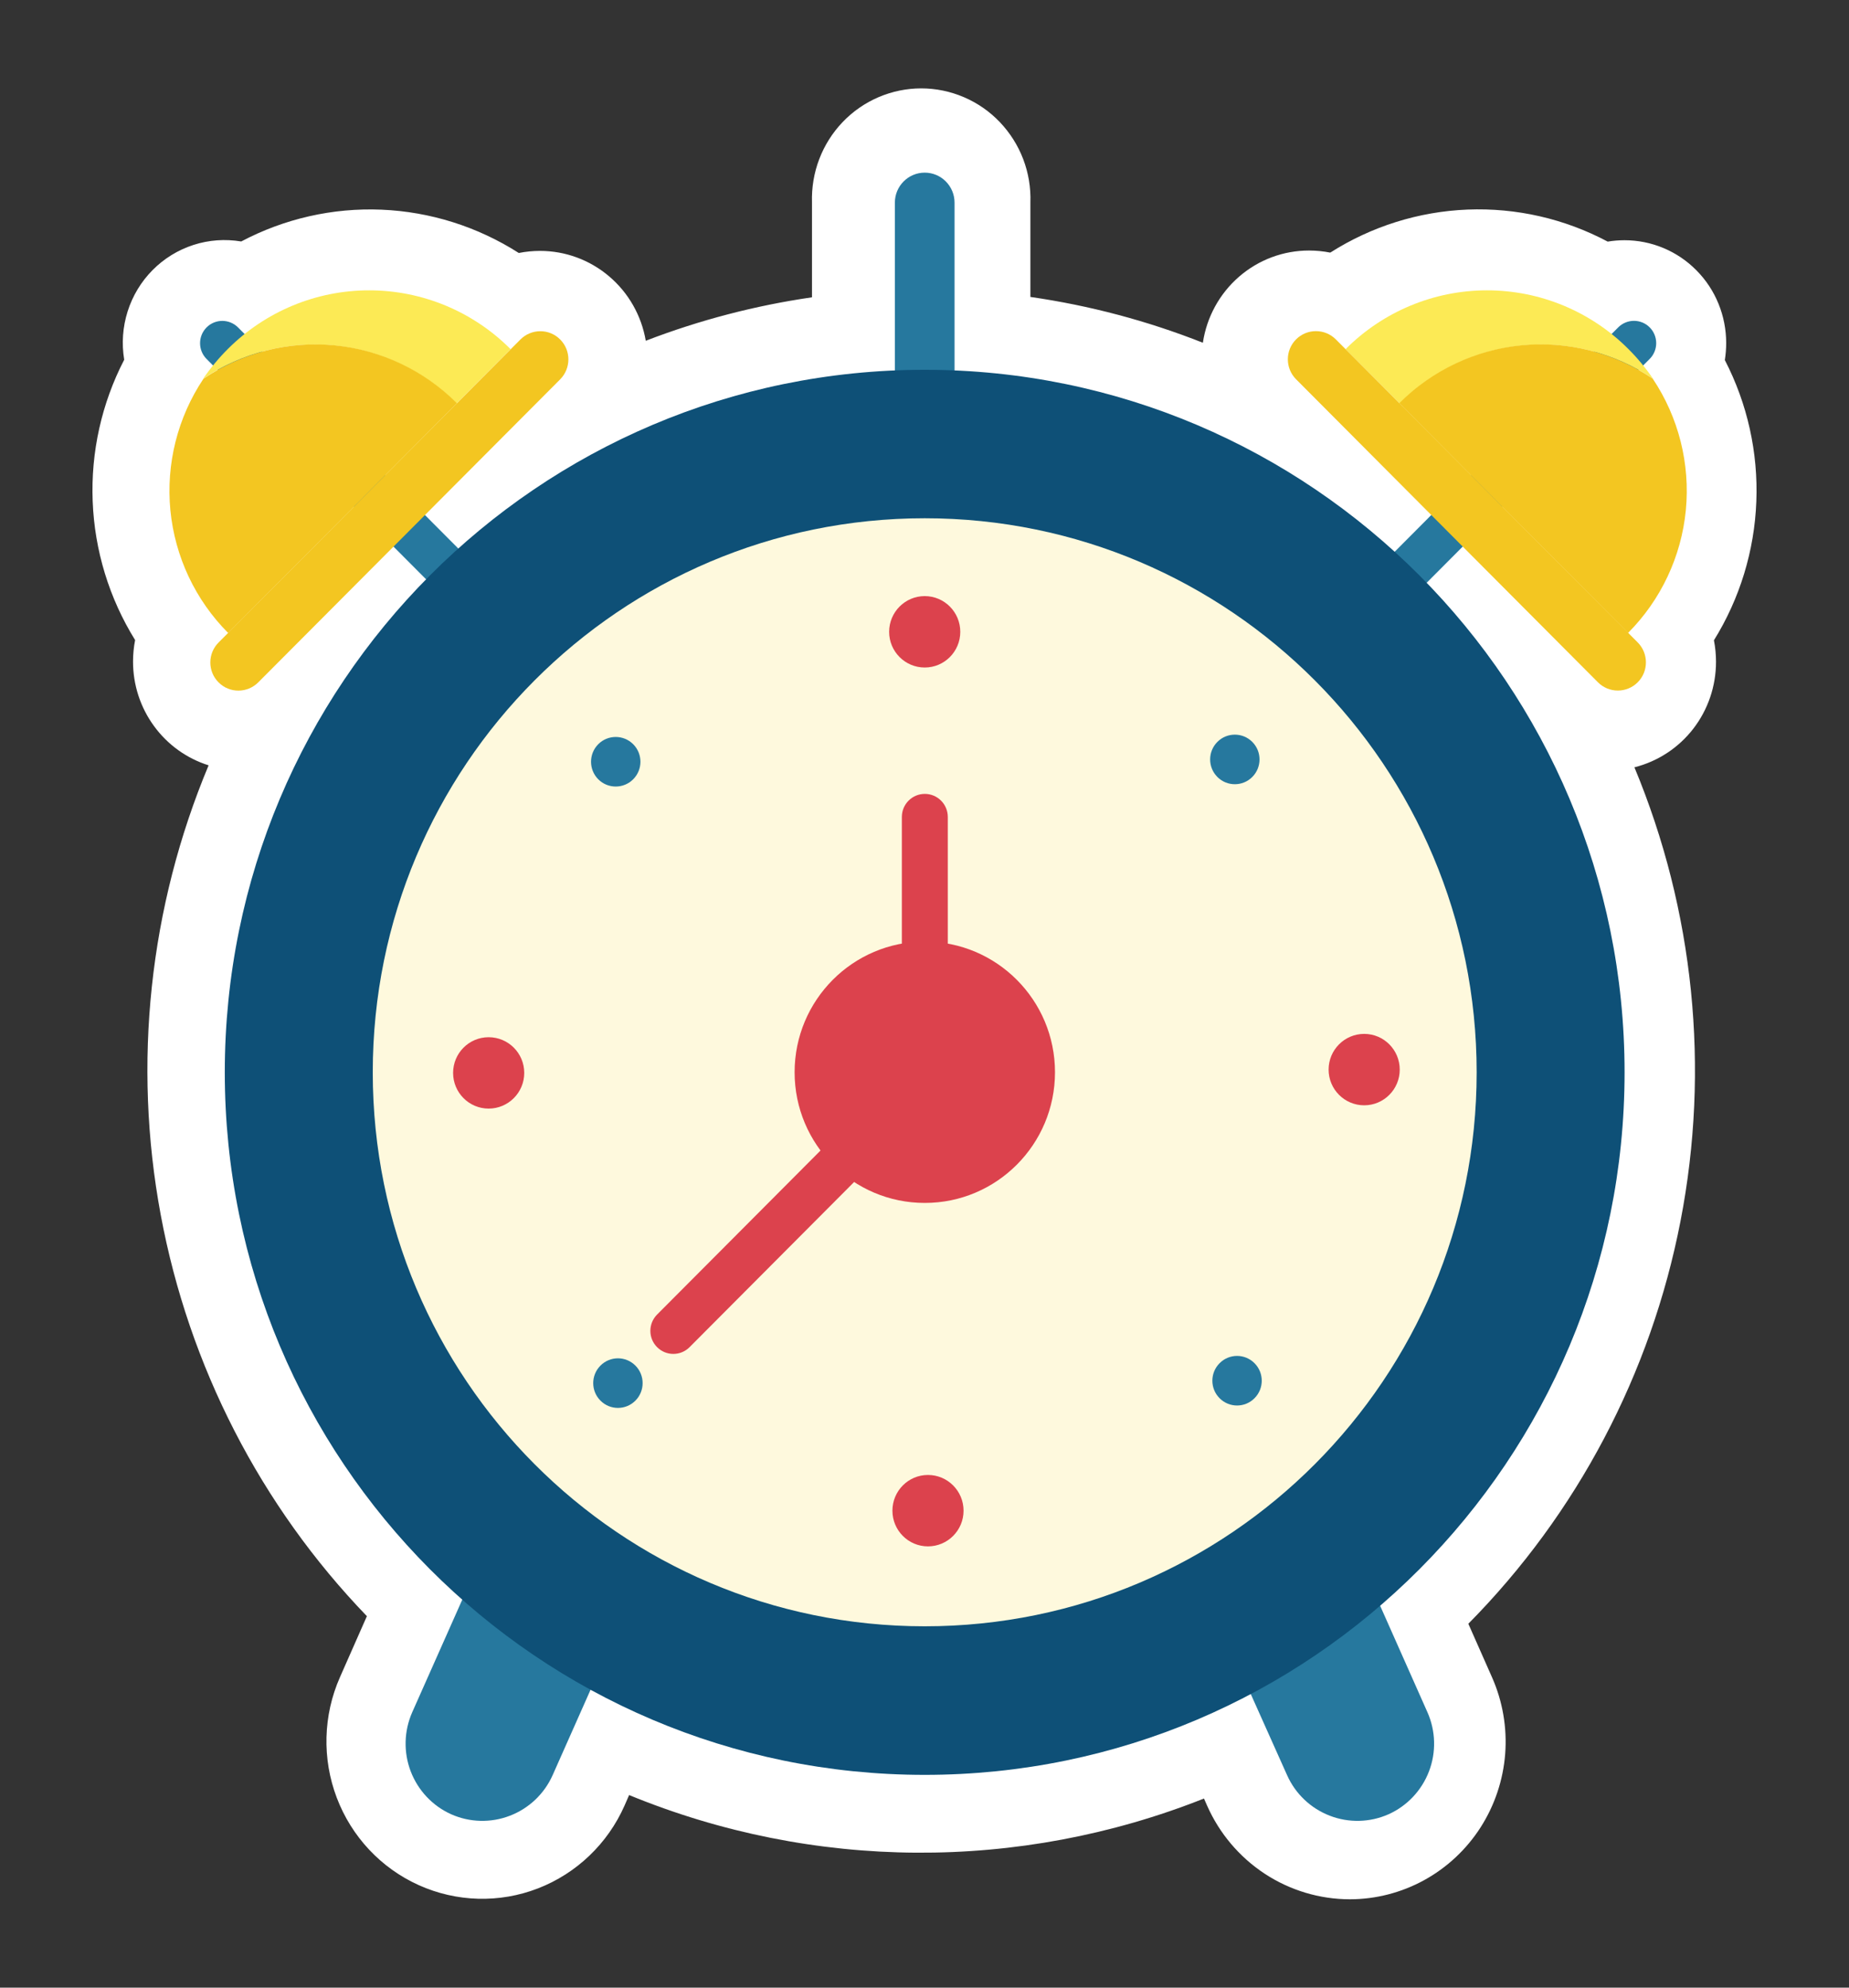 <svg width="40" height="43" viewBox="0 0 40 43" fill="none" xmlns="http://www.w3.org/2000/svg">
    <rect x="0" y="0" width="40" height="43" fill="#333333" stroke="none"/>
    <path d="M29.202 41.089C28.548 41.088 27.909 40.896 27.36 40.536C26.812 40.175 26.378 39.663 26.112 39.059L26.046 38.909C22.045 40.497 17.592 40.47 13.61 38.834L13.512 39.059C13.148 39.884 12.474 40.529 11.639 40.853C10.805 41.176 9.877 41.151 9.06 40.783C8.243 40.415 7.605 39.735 7.285 38.891C6.965 38.047 6.99 37.11 7.354 36.285L7.937 34.964C5.637 32.577 4.086 29.557 3.477 26.282C2.868 23.008 3.229 19.625 4.513 16.557C4.039 16.408 3.624 16.11 3.33 15.705C3.035 15.301 2.877 14.812 2.878 14.31C2.878 14.155 2.893 13.999 2.923 13.847C2.363 12.945 2.046 11.91 2.005 10.846C1.963 9.782 2.199 8.725 2.687 7.782C2.629 7.433 2.654 7.075 2.761 6.737C2.868 6.4 3.052 6.094 3.3 5.844C3.548 5.593 3.851 5.407 4.185 5.299C4.518 5.191 4.872 5.166 5.218 5.224C6.152 4.73 7.199 4.492 8.253 4.536C9.307 4.58 10.331 4.903 11.223 5.473C11.373 5.443 11.527 5.428 11.681 5.428C12.228 5.427 12.758 5.622 13.177 5.978C13.596 6.333 13.877 6.827 13.97 7.372C15.131 6.925 16.337 6.61 17.566 6.432V4.381C17.556 4.06 17.609 3.741 17.723 3.442C17.837 3.143 18.009 2.871 18.23 2.64C18.45 2.41 18.714 2.227 19.006 2.102C19.298 1.977 19.612 1.912 19.929 1.912C20.246 1.912 20.56 1.977 20.852 2.102C21.144 2.227 21.408 2.41 21.628 2.64C21.848 2.871 22.021 3.143 22.135 3.442C22.249 3.741 22.302 4.06 22.291 4.381V6.424C23.569 6.608 24.821 6.94 26.022 7.415C26.105 6.859 26.383 6.352 26.805 5.986C27.226 5.62 27.764 5.419 28.32 5.42C28.474 5.42 28.627 5.435 28.778 5.465C29.67 4.897 30.694 4.576 31.748 4.534C32.801 4.492 33.847 4.731 34.78 5.227C34.9 5.207 35.022 5.197 35.143 5.197C35.432 5.197 35.718 5.254 35.986 5.366C36.252 5.477 36.495 5.641 36.699 5.848C36.904 6.054 37.066 6.299 37.176 6.569C37.286 6.839 37.343 7.128 37.343 7.42C37.343 7.544 37.333 7.667 37.314 7.79C37.802 8.733 38.037 9.789 37.995 10.853C37.954 11.916 37.638 12.95 37.078 13.852C37.108 14.006 37.123 14.162 37.123 14.318C37.123 14.843 36.95 15.353 36.63 15.767C36.31 16.18 35.862 16.473 35.358 16.6C36.648 19.699 36.995 23.117 36.355 26.417C35.715 29.717 34.117 32.749 31.765 35.128L32.279 36.29C32.508 36.809 32.605 37.377 32.562 37.944C32.518 38.51 32.335 39.056 32.03 39.533C31.724 40.01 31.305 40.402 30.811 40.674C30.318 40.945 29.765 41.088 29.202 41.089ZM12.068 34.142L13.578 34.972C15.527 36.04 17.708 36.599 19.925 36.598C22.081 36.605 24.206 36.075 26.112 35.055L27.61 34.252L27.591 34.209L28.566 33.366C29.947 32.173 31.072 30.707 31.87 29.058C32.668 27.409 33.123 25.612 33.206 23.779C33.289 21.945 33 20.113 32.355 18.397C31.71 16.681 30.724 15.117 29.457 13.801L29.128 13.459L28.863 13.207C26.558 11.106 23.599 9.886 20.497 9.758L19.93 9.734L19.36 9.758C16.292 9.888 13.362 11.086 11.069 13.151L10.743 13.437L10.446 13.74C9.176 15.041 8.183 16.59 7.527 18.293C6.871 19.996 6.565 21.816 6.63 23.642C6.694 25.468 7.126 27.262 7.901 28.913C8.675 30.564 9.775 32.038 11.132 33.245L12.081 34.091L12.068 34.142ZM6.19 8.759L6.007 8.989C5.962 9.046 5.92 9.102 5.88 9.158C5.597 9.583 5.445 10.084 5.443 10.597C5.44 11.109 5.588 11.611 5.867 12.039L9.418 8.438C8.965 8.135 8.429 7.986 7.886 8.011C7.344 8.036 6.823 8.234 6.4 8.577L6.19 8.759ZM33.219 11.132L34.12 12.042C34.402 11.615 34.552 11.114 34.552 10.601C34.552 10.089 34.402 9.587 34.12 9.161C34.083 9.104 34.038 9.048 33.993 8.992L33.81 8.762L33.588 8.582C33.164 8.239 32.644 8.041 32.101 8.016C31.559 7.991 31.023 8.14 30.57 8.443L33.219 11.132Z" fill="white"/>
    <path d="M13.32 35.33L11.955 38.404C11.775 38.808 11.442 39.123 11.031 39.281C10.619 39.44 10.162 39.428 9.759 39.249C9.357 39.068 9.043 38.734 8.885 38.321C8.727 37.908 8.739 37.449 8.917 37.044L10.283 33.971" fill="#26789E"/>
    <path d="M26.468 35.33L27.844 38.404C28.024 38.808 28.357 39.123 28.768 39.281C29.18 39.44 29.637 39.428 30.04 39.249C30.442 39.068 30.756 38.734 30.914 38.321C31.072 37.908 31.06 37.449 30.881 37.044L29.516 33.971" fill="#26789E"/>
    <path d="M20.65 4.384C20.65 4.026 20.361 3.735 20.005 3.735C19.648 3.735 19.359 4.026 19.359 4.384V23.826C19.359 24.184 19.648 24.475 20.005 24.475C20.361 24.475 20.65 24.184 20.65 23.826V4.384Z" fill="#26789E"/>
    <path d="M5.149 7.083C4.961 6.895 4.657 6.895 4.469 7.083C4.281 7.272 4.281 7.578 4.469 7.766L13.158 16.488C13.345 16.676 13.65 16.676 13.838 16.488C14.025 16.299 14.025 15.994 13.838 15.805L5.149 7.083Z" fill="#26789E"/>
    <path d="M4.931 7.548C4.733 7.745 4.554 7.961 4.396 8.192C5.23 7.63 6.233 7.376 7.232 7.474C8.232 7.572 9.167 8.015 9.876 8.728L11.046 7.554C10.236 6.74 9.136 6.282 7.99 6.281C6.843 6.28 5.743 6.736 4.931 7.548Z" fill="#FCEA55"/>
    <path d="M4.402 8.193C3.842 9.03 3.589 10.036 3.686 11.04C3.784 12.043 4.226 12.982 4.936 13.694L9.885 8.724C9.174 8.011 8.238 7.568 7.238 7.471C6.238 7.374 5.235 7.63 4.402 8.193Z" fill="#F3C621"/>
    <path d="M11.258 7.345L4.729 13.899C4.491 14.137 4.49 14.524 4.728 14.762C4.965 15.001 5.35 15 5.588 14.761L12.117 8.208C12.355 7.969 12.356 7.582 12.118 7.344C11.881 7.105 11.496 7.106 11.258 7.345Z" fill="#F3C621"/>
    <path d="M26.319 15.804C26.131 15.993 26.131 16.298 26.319 16.487C26.507 16.675 26.811 16.675 26.999 16.487L35.688 7.765C35.876 7.577 35.876 7.271 35.688 7.082C35.5 6.894 35.196 6.894 35.008 7.082L26.319 15.804Z" fill="#26789E"/>
    <path d="M35.225 7.548C35.423 7.745 35.602 7.961 35.759 8.192C34.926 7.63 33.923 7.376 32.924 7.474C31.924 7.572 30.989 8.015 30.28 8.728L29.109 7.554C29.92 6.74 31.02 6.282 32.166 6.281C33.313 6.28 34.413 6.736 35.225 7.548Z" fill="#FCEA55"/>
    <path d="M35.754 8.192C36.314 9.029 36.567 10.035 36.47 11.039C36.372 12.042 35.93 12.98 35.22 13.693L30.271 8.723C30.982 8.01 31.918 7.567 32.918 7.47C33.918 7.373 34.921 7.629 35.754 8.192Z" fill="#F3C621"/>
    <path d="M28.039 8.206L34.568 14.76C34.806 14.999 35.191 14.999 35.429 14.761C35.666 14.523 35.666 14.136 35.428 13.897L28.899 7.343C28.661 7.104 28.276 7.104 28.038 7.342C27.801 7.58 27.801 7.967 28.039 8.206Z" fill="#F3C621"/>
    <path d="M20.004 38.397C28.366 38.397 35.145 31.592 35.145 23.198C35.145 14.805 28.366 8 20.004 8C11.642 8 4.863 14.805 4.863 23.198C4.863 31.592 11.642 38.397 20.004 38.397Z" fill="#0E5077"/>
    <path d="M20.005 35.183C26.599 35.183 31.945 29.817 31.945 23.198C31.945 16.578 26.599 11.212 20.005 11.212C13.41 11.212 8.064 16.578 8.064 23.198C8.064 29.817 13.41 35.183 20.005 35.183Z" fill="#FEF9DD"/>
    <path d="M14.215 28.439C14.021 28.634 14.021 28.95 14.215 29.144C14.409 29.339 14.724 29.339 14.918 29.144L20.257 23.785C20.451 23.59 20.451 23.274 20.257 23.08C20.063 22.885 19.748 22.885 19.554 23.08L14.215 28.439Z" fill="#DC424D"/>
    <path d="M20.504 17.674C20.504 17.398 20.281 17.175 20.007 17.175C19.732 17.175 19.51 17.398 19.51 17.674V23.327C19.51 23.603 19.732 23.826 20.007 23.826C20.281 23.826 20.504 23.603 20.504 23.327V17.674Z" fill="#DC424D"/>
    <path d="M20.006 26.024C21.562 26.024 22.823 24.758 22.823 23.197C22.823 21.636 21.562 20.37 20.006 20.37C18.451 20.37 17.19 21.636 17.19 23.197C17.19 24.758 18.451 26.024 20.006 26.024Z" fill="#DC424D"/>
    <path d="M20.005 14.441C20.43 14.441 20.774 14.095 20.774 13.669C20.774 13.242 20.43 12.896 20.005 12.896C19.58 12.896 19.235 13.242 19.235 13.669C19.235 14.095 19.58 14.441 20.005 14.441Z" fill="#DC424D"/>
    <path d="M13.698 16.859C13.907 16.649 13.907 16.31 13.698 16.1C13.489 15.891 13.151 15.891 12.942 16.1C12.734 16.31 12.734 16.649 12.942 16.859C13.151 17.068 13.489 17.068 13.698 16.859Z" fill="#26789E"/>
    <path d="M10.571 23.983C10.996 23.983 11.341 23.637 11.341 23.211C11.341 22.784 10.996 22.439 10.571 22.439C10.146 22.439 9.802 22.784 9.802 23.211C9.802 23.637 10.146 23.983 10.571 23.983Z" fill="#DC424D"/>
    <path d="M13.746 30.301C13.954 30.092 13.954 29.752 13.746 29.543C13.537 29.333 13.199 29.333 12.99 29.543C12.781 29.752 12.781 30.092 12.99 30.301C13.199 30.511 13.537 30.511 13.746 30.301Z" fill="#26789E"/>
    <path d="M20.075 33.454C20.5 33.454 20.845 33.108 20.845 32.682C20.845 32.255 20.5 31.909 20.075 31.909C19.65 31.909 19.306 32.255 19.306 32.682C19.306 33.108 19.65 33.454 20.075 33.454Z" fill="#DC424D"/>
    <path d="M27.139 30.249C27.348 30.04 27.348 29.7 27.139 29.491C26.931 29.281 26.592 29.281 26.384 29.491C26.175 29.7 26.175 30.04 26.384 30.249C26.592 30.459 26.931 30.459 27.139 30.249Z" fill="#26789E"/>
    <path d="M29.512 23.912C29.937 23.912 30.281 23.566 30.281 23.14C30.281 22.713 29.937 22.367 29.512 22.367C29.087 22.367 28.742 22.713 28.742 23.14C28.742 23.566 29.087 23.912 29.512 23.912Z" fill="#DC424D"/>
    <path d="M27.091 16.809C27.3 16.599 27.3 16.26 27.091 16.05C26.883 15.841 26.544 15.841 26.336 16.05C26.127 16.26 26.127 16.599 26.336 16.809C26.544 17.018 26.883 17.018 27.091 16.809Z" fill="#26789E"/>
</svg>